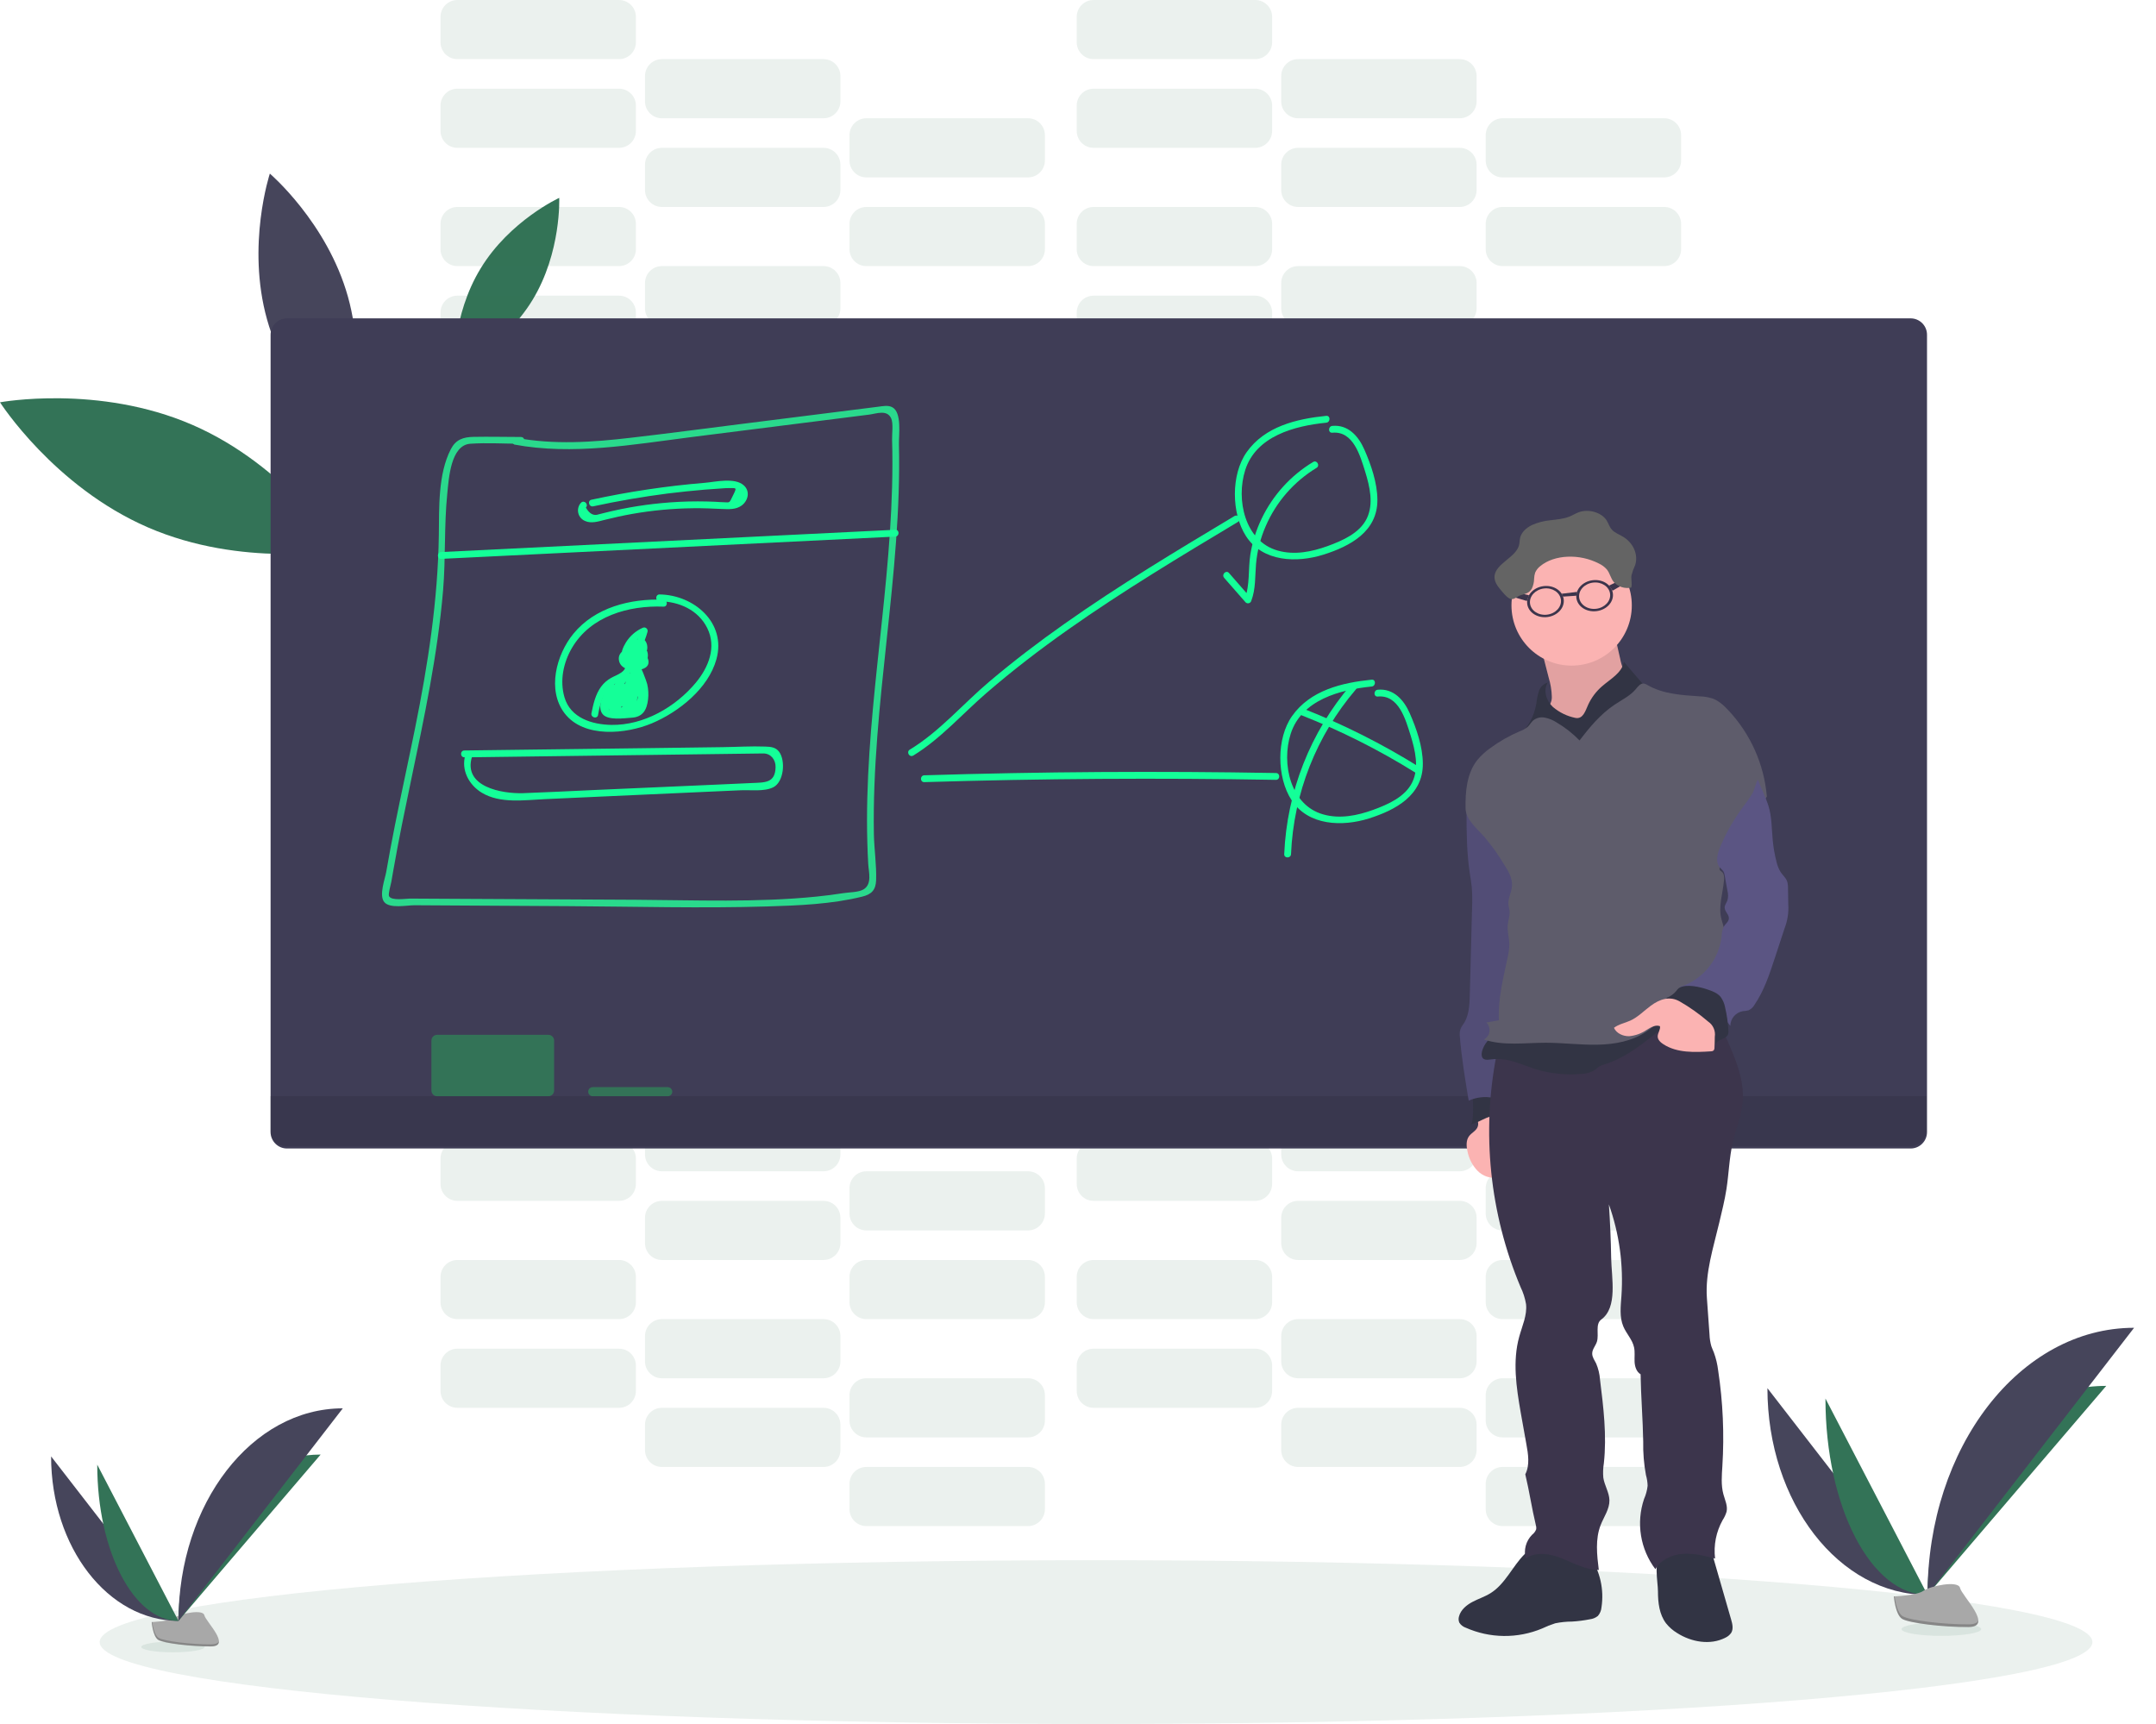 <svg width="474" height="379" viewBox="0 0 474 379" fill="none" xmlns="http://www.w3.org/2000/svg">
<path d="M42.286 93.4C62.942 102.36 74.811 120.9 74.811 120.9C74.811 120.9 53.186 124.9 32.525 115.945C11.864 106.99 0 88.445 0 88.445C0 88.445 21.625 84.44 42.286 93.4Z" fill="#337357"/>
<path d="M105.678 59C112.067 48.5 122.947 43.5 122.947 43.5C122.947 43.5 123.447 55.47 117.078 65.94C110.708 76.41 99.803 81.405 99.803 81.405C99.803 81.405 99.284 69.44 105.678 59Z" fill="#337357"/>
<path d="M58.711 70.235C63.282 86.565 75.88 97.315 75.88 97.315C75.88 97.315 81.071 81.58 76.5 65.245C71.929 48.91 59.326 38.165 59.326 38.165C59.326 38.165 54.135 53.9 58.711 70.235Z" fill="#46455B"/>
<path opacity="0.1" d="M136.095 65H100.557C98.508 65 96.846 66.663 96.846 68.715V74.285C96.846 76.337 98.508 78 100.557 78H136.095C138.145 78 139.806 76.337 139.806 74.285V68.715C139.806 66.663 138.145 65 136.095 65Z" fill="#337357"/>
<path opacity="0.1" d="M181.054 78H145.516C143.466 78 141.805 79.663 141.805 81.715V87.285C141.805 89.337 143.466 91 145.516 91H181.054C183.103 91 184.765 89.337 184.765 87.285V81.715C184.765 79.663 183.103 78 181.054 78Z" fill="#337357"/>
<path opacity="0.1" d="M226.012 91H190.475C188.425 91 186.763 92.663 186.763 94.715V100.285C186.763 102.337 188.425 104 190.475 104H226.012C228.062 104 229.724 102.337 229.724 100.285V94.715C229.724 92.663 228.062 91 226.012 91Z" fill="#14FF98"/>
<path opacity="0.1" d="M136.095 45.5H100.557C98.508 45.5 96.846 47.163 96.846 49.215V54.785C96.846 56.837 98.508 58.5 100.557 58.5H136.095C138.145 58.5 139.806 56.837 139.806 54.785V49.215C139.806 47.163 138.145 45.5 136.095 45.5Z" fill="#337357"/>
<path opacity="0.1" d="M181.054 58.5H145.516C143.466 58.5 141.805 60.163 141.805 62.215V67.785C141.805 69.837 143.466 71.5 145.516 71.5H181.054C183.103 71.5 184.765 69.837 184.765 67.785V62.215C184.765 60.163 183.103 58.5 181.054 58.5Z" fill="#337357"/>
<path opacity="0.1" d="M226.012 71.5H190.475C188.425 71.5 186.763 73.163 186.763 75.215V80.785C186.763 82.837 188.425 84.5 190.475 84.5H226.012C228.062 84.5 229.724 82.837 229.724 80.785V75.215C229.724 73.163 228.062 71.5 226.012 71.5Z" fill="#337357"/>
<path opacity="0.1" d="M275.966 65H240.429C238.379 65 236.718 66.663 236.718 68.715V74.285C236.718 76.337 238.379 78 240.429 78H275.966C278.016 78 279.678 76.337 279.678 74.285V68.715C279.678 66.663 278.016 65 275.966 65Z" fill="#337357"/>
<path opacity="0.1" d="M320.925 78H285.388C283.338 78 281.676 79.663 281.676 81.715V87.285C281.676 89.337 283.338 91 285.388 91H320.925C322.975 91 324.637 89.337 324.637 87.285V81.715C324.637 79.663 322.975 78 320.925 78Z" fill="#337357"/>
<path opacity="0.1" d="M365.884 91H330.347C328.297 91 326.635 92.663 326.635 94.715V100.285C326.635 102.337 328.297 104 330.347 104H365.884C367.934 104 369.596 102.337 369.596 100.285V94.715C369.596 92.663 367.934 91 365.884 91Z" fill="#337357"/>
<path opacity="0.1" d="M275.966 45.5H240.429C238.379 45.5 236.718 47.163 236.718 49.215V54.785C236.718 56.837 238.379 58.5 240.429 58.5H275.966C278.016 58.5 279.678 56.837 279.678 54.785V49.215C279.678 47.163 278.016 45.5 275.966 45.5Z" fill="#337357"/>
<path opacity="0.1" d="M320.925 58.5H285.388C283.338 58.5 281.676 60.163 281.676 62.215V67.785C281.676 69.837 283.338 71.5 285.388 71.5H320.925C322.975 71.5 324.637 69.837 324.637 67.785V62.215C324.637 60.163 322.975 58.5 320.925 58.5Z" fill="#337357"/>
<path opacity="0.1" d="M365.884 71.5H330.347C328.297 71.5 326.635 73.163 326.635 75.215V80.785C326.635 82.837 328.297 84.5 330.347 84.5H365.884C367.934 84.5 369.596 82.837 369.596 80.785V75.215C369.596 73.163 367.934 71.5 365.884 71.5Z" fill="#337357"/>
<path opacity="0.1" d="M136.095 19.5H100.557C98.508 19.5 96.846 21.163 96.846 23.215V28.785C96.846 30.837 98.508 32.5 100.557 32.5H136.095C138.145 32.5 139.806 30.837 139.806 28.785V23.215C139.806 21.163 138.145 19.5 136.095 19.5Z" fill="#337357"/>
<path opacity="0.1" d="M181.054 32.5H145.516C143.466 32.5 141.805 34.163 141.805 36.215V41.785C141.805 43.837 143.466 45.5 145.516 45.5H181.054C183.103 45.5 184.765 43.837 184.765 41.785V36.215C184.765 34.163 183.103 32.5 181.054 32.5Z" fill="#337357"/>
<path opacity="0.1" d="M226.012 45.5H190.475C188.425 45.5 186.763 47.163 186.763 49.215V54.785C186.763 56.837 188.425 58.5 190.475 58.5H226.012C228.062 58.5 229.724 56.837 229.724 54.785V49.215C229.724 47.163 228.062 45.5 226.012 45.5Z" fill="#337357"/>
<path opacity="0.1" d="M136.095 0H100.557C98.508 0 96.846 1.663 96.846 3.715V9.285C96.846 11.337 98.508 13 100.557 13H136.095C138.145 13 139.806 11.337 139.806 9.285V3.715C139.806 1.663 138.145 0 136.095 0Z" fill="#337357"/>
<path opacity="0.1" d="M181.054 13H145.516C143.466 13 141.805 14.663 141.805 16.715V22.285C141.805 24.337 143.466 26 145.516 26H181.054C183.103 26 184.765 24.337 184.765 22.285V16.715C184.765 14.663 183.103 13 181.054 13Z" fill="#337357"/>
<path opacity="0.1" d="M226.012 26H190.475C188.425 26 186.763 27.663 186.763 29.715V35.285C186.763 37.337 188.425 39 190.475 39H226.012C228.062 39 229.724 37.337 229.724 35.285V29.715C229.724 27.663 228.062 26 226.012 26Z" fill="#337357"/>
<path opacity="0.1" d="M275.966 19.5H240.429C238.379 19.5 236.718 21.163 236.718 23.215V28.785C236.718 30.837 238.379 32.5 240.429 32.5H275.966C278.016 32.5 279.678 30.837 279.678 28.785V23.215C279.678 21.163 278.016 19.5 275.966 19.5Z" fill="#337357"/>
<path opacity="0.1" d="M320.925 32.5H285.388C283.338 32.5 281.676 34.163 281.676 36.215V41.785C281.676 43.837 283.338 45.5 285.388 45.5H320.925C322.975 45.5 324.637 43.837 324.637 41.785V36.215C324.637 34.163 322.975 32.5 320.925 32.5Z" fill="#337357"/>
<path opacity="0.1" d="M365.884 45.5H330.347C328.297 45.5 326.635 47.163 326.635 49.215V54.785C326.635 56.837 328.297 58.5 330.347 58.5H365.884C367.934 58.5 369.596 56.837 369.596 54.785V49.215C369.596 47.163 367.934 45.5 365.884 45.5Z" fill="#337357"/>
<path opacity="0.1" d="M275.966 0H240.429C238.379 0 236.718 1.663 236.718 3.715V9.285C236.718 11.337 238.379 13 240.429 13H275.966C278.016 13 279.678 11.337 279.678 9.285V3.715C279.678 1.663 278.016 0 275.966 0Z" fill="#337357"/>
<path opacity="0.1" d="M320.925 13H285.388C283.338 13 281.676 14.663 281.676 16.715V22.285C281.676 24.337 283.338 26 285.388 26H320.925C322.975 26 324.637 24.337 324.637 22.285V16.715C324.637 14.663 322.975 13 320.925 13Z" fill="#337357"/>
<path opacity="0.1" d="M365.884 26H330.347C328.297 26 326.635 27.663 326.635 29.715V35.285C326.635 37.337 328.297 39 330.347 39H365.884C367.934 39 369.596 37.337 369.596 35.285V29.715C369.596 27.663 367.934 26 365.884 26Z" fill="#337357"/>
<path opacity="0.1" d="M136.095 296.5H100.557C98.508 296.5 96.846 298.163 96.846 300.215V305.785C96.846 307.837 98.508 309.5 100.557 309.5H136.095C138.145 309.5 139.806 307.837 139.806 305.785V300.215C139.806 298.163 138.145 296.5 136.095 296.5Z" fill="#337357"/>
<path opacity="0.1" d="M181.054 309.5H145.516C143.466 309.5 141.805 311.164 141.805 313.215V318.785C141.805 320.837 143.466 322.5 145.516 322.5H181.054C183.103 322.5 184.765 320.837 184.765 318.785V313.215C184.765 311.164 183.103 309.5 181.054 309.5Z" fill="#337357"/>
<path opacity="0.1" d="M226.012 322.5H190.475C188.425 322.5 186.763 324.163 186.763 326.215V331.785C186.763 333.837 188.425 335.5 190.475 335.5H226.012C228.062 335.5 229.724 333.837 229.724 331.785V326.215C229.724 324.163 228.062 322.5 226.012 322.5Z" fill="#337357"/>
<path opacity="0.1" d="M136.095 277H100.557C98.508 277 96.846 278.663 96.846 280.715V286.285C96.846 288.337 98.508 290 100.557 290H136.095C138.145 290 139.806 288.337 139.806 286.285V280.715C139.806 278.663 138.145 277 136.095 277Z" fill="#337357"/>
<path opacity="0.1" d="M181.054 290H145.516C143.466 290 141.805 291.663 141.805 293.715V299.285C141.805 301.337 143.466 303 145.516 303H181.054C183.103 303 184.765 301.337 184.765 299.285V293.715C184.765 291.663 183.103 290 181.054 290Z" fill="#337357"/>
<path opacity="0.1" d="M226.012 303H190.475C188.425 303 186.763 304.664 186.763 306.715V312.285C186.763 314.337 188.425 316 190.475 316H226.012C228.062 316 229.724 314.337 229.724 312.285V306.715C229.724 304.664 228.062 303 226.012 303Z" fill="#337357"/>
<path opacity="0.1" d="M275.966 296.5H240.429C238.379 296.5 236.718 298.163 236.718 300.215V305.785C236.718 307.837 238.379 309.5 240.429 309.5H275.966C278.016 309.5 279.678 307.837 279.678 305.785V300.215C279.678 298.163 278.016 296.5 275.966 296.5Z" fill="#337357"/>
<path opacity="0.1" d="M320.925 309.5H285.388C283.338 309.5 281.676 311.164 281.676 313.215V318.785C281.676 320.837 283.338 322.5 285.388 322.5H320.925C322.975 322.5 324.637 320.837 324.637 318.785V313.215C324.637 311.164 322.975 309.5 320.925 309.5Z" fill="#337357"/>
<path opacity="0.1" d="M365.884 322.5H330.347C328.297 322.5 326.635 324.163 326.635 326.215V331.785C326.635 333.837 328.297 335.5 330.347 335.5H365.884C367.934 335.5 369.596 333.837 369.596 331.785V326.215C369.596 324.163 367.934 322.5 365.884 322.5Z" fill="#337357"/>
<path opacity="0.1" d="M275.966 277H240.429C238.379 277 236.718 278.663 236.718 280.715V286.285C236.718 288.337 238.379 290 240.429 290H275.966C278.016 290 279.678 288.337 279.678 286.285V280.715C279.678 278.663 278.016 277 275.966 277Z" fill="#337357"/>
<path opacity="0.1" d="M320.925 290H285.388C283.338 290 281.676 291.663 281.676 293.715V299.285C281.676 301.337 283.338 303 285.388 303H320.925C322.975 303 324.637 301.337 324.637 299.285V293.715C324.637 291.663 322.975 290 320.925 290Z" fill="#337357"/>
<path opacity="0.1" d="M365.884 303H330.347C328.297 303 326.635 304.664 326.635 306.715V312.285C326.635 314.337 328.297 316 330.347 316H365.884C367.934 316 369.596 314.337 369.596 312.285V306.715C369.596 304.664 367.934 303 365.884 303Z" fill="#337357"/>
<path opacity="0.1" d="M136.095 251H100.557C98.508 251 96.846 252.663 96.846 254.715V260.285C96.846 262.337 98.508 264 100.557 264H136.095C138.145 264 139.806 262.337 139.806 260.285V254.715C139.806 252.663 138.145 251 136.095 251Z" fill="#337357"/>
<path opacity="0.1" d="M181.054 264H145.516C143.466 264 141.805 265.663 141.805 267.715V273.285C141.805 275.337 143.466 277 145.516 277H181.054C183.103 277 184.765 275.337 184.765 273.285V267.715C184.765 265.663 183.103 264 181.054 264Z" fill="#337357"/>
<path opacity="0.1" d="M226.012 277H190.475C188.425 277 186.763 278.663 186.763 280.715V286.285C186.763 288.337 188.425 290 190.475 290H226.012C228.062 290 229.724 288.337 229.724 286.285V280.715C229.724 278.663 228.062 277 226.012 277Z" fill="#337357"/>
<path opacity="0.1" d="M136.095 231.5H100.557C98.508 231.5 96.846 233.163 96.846 235.215V240.785C96.846 242.837 98.508 244.5 100.557 244.5H136.095C138.145 244.5 139.806 242.837 139.806 240.785V235.215C139.806 233.163 138.145 231.5 136.095 231.5Z" fill="#337357"/>
<path opacity="0.1" d="M181.054 244.5H145.516C143.466 244.5 141.805 246.164 141.805 248.215V253.785C141.805 255.837 143.466 257.5 145.516 257.5H181.054C183.103 257.5 184.765 255.837 184.765 253.785V248.215C184.765 246.164 183.103 244.5 181.054 244.5Z" fill="#337357"/>
<path opacity="0.1" d="M226.012 257.5H190.475C188.425 257.5 186.763 259.163 186.763 261.215V266.785C186.763 268.837 188.425 270.5 190.475 270.5H226.012C228.062 270.5 229.724 268.837 229.724 266.785V261.215C229.724 259.163 228.062 257.5 226.012 257.5Z" fill="#337357"/>
<path opacity="0.1" d="M275.966 251H240.429C238.379 251 236.718 252.663 236.718 254.715V260.285C236.718 262.337 238.379 264 240.429 264H275.966C278.016 264 279.678 262.337 279.678 260.285V254.715C279.678 252.663 278.016 251 275.966 251Z" fill="#337357"/>
<path opacity="0.1" d="M320.925 264H285.388C283.338 264 281.676 265.663 281.676 267.715V273.285C281.676 275.337 283.338 277 285.388 277H320.925C322.975 277 324.637 275.337 324.637 273.285V267.715C324.637 265.663 322.975 264 320.925 264Z" fill="#337357"/>
<path opacity="0.1" d="M365.884 277H330.347C328.297 277 326.635 278.663 326.635 280.715V286.285C326.635 288.337 328.297 290 330.347 290H365.884C367.934 290 369.596 288.337 369.596 286.285V280.715C369.596 278.663 367.934 277 365.884 277Z" fill="#337357"/>
<path opacity="0.1" d="M275.966 231.5H240.429C238.379 231.5 236.718 233.163 236.718 235.215V240.785C236.718 242.837 238.379 244.5 240.429 244.5H275.966C278.016 244.5 279.678 242.837 279.678 240.785V235.215C279.678 233.163 278.016 231.5 275.966 231.5Z" fill="#337357"/>
<path opacity="0.1" d="M320.925 244.5H285.388C283.338 244.5 281.676 246.164 281.676 248.215V253.785C281.676 255.837 283.338 257.5 285.388 257.5H320.925C322.975 257.5 324.637 255.837 324.637 253.785V248.215C324.637 246.164 322.975 244.5 320.925 244.5Z" fill="#337357"/>
<path opacity="0.1" d="M365.884 257.5H330.347C328.297 257.5 326.635 259.163 326.635 261.215V266.785C326.635 268.837 328.297 270.5 330.347 270.5H365.884C367.934 270.5 369.596 268.837 369.596 266.785V261.215C369.596 259.163 367.934 257.5 365.884 257.5Z" fill="#337357"/>
<path opacity="0.1" d="M240.964 379C361.941 379 460.013 370.941 460.013 361C460.013 351.059 361.941 343 240.964 343C119.986 343 21.915 351.059 21.915 361C21.915 370.941 119.986 379 240.964 379Z" fill="#337357"/>
<path d="M420.055 69.99H63.093C61.104 69.99 59.491 71.603 59.491 73.594V248.884C59.491 250.875 61.104 252.489 63.093 252.489H420.055C422.044 252.489 423.657 250.875 423.657 248.884V73.594C423.657 71.603 422.044 69.99 420.055 69.99Z" fill="#3F3D56"/>
<path opacity="0.1" d="M59.38 241H423.546V248.395C423.546 249.351 423.167 250.268 422.491 250.944C421.816 251.62 420.9 252 419.944 252H62.982C62.027 252 61.111 251.62 60.435 250.944C59.76 250.268 59.38 249.351 59.38 248.395V241Z" fill="black"/>
<path d="M120.574 227.5H96.097C95.407 227.5 94.848 228.06 94.848 228.75V239.75C94.848 240.44 95.407 241 96.097 241H120.574C121.264 241 121.823 240.44 121.823 239.75V228.75C121.823 228.06 121.264 227.5 120.574 227.5Z" fill="#337357"/>
<path d="M146.8 239H130.315C129.763 239 129.316 239.448 129.316 240C129.316 240.552 129.763 241 130.315 241H146.8C147.352 241 147.799 240.552 147.799 240C147.799 239.448 147.352 239 146.8 239Z" fill="#337357"/>
<path d="M113.016 97.725C125.938 100.132 139.121 97.725 151.99 96.093L191.101 91.149C192.683 90.946 194.984 89.992 195.914 91.945C196.438 93.037 196.086 95.406 196.125 96.662C196.228 100.122 196.218 103.583 196.125 107.044C195.949 113.659 195.469 120.26 194.857 126.845C193.667 139.735 191.982 152.555 191.14 165.494C190.709 172.079 190.494 178.685 190.685 185.27C190.729 186.842 190.792 188.415 190.885 189.982C190.988 191.737 191.767 194.343 189.872 195.514C188.79 196.187 186.659 196.152 185.421 196.35C183.462 196.661 181.503 196.909 179.505 197.111C166.337 198.441 152.998 197.887 139.782 197.808L99.873 197.601L90.138 197.546C89.256 197.546 86.078 198.08 85.534 197.022C85.304 196.572 85.916 194.466 86.024 193.903C86.174 192.973 86.338 192.045 86.514 191.119C87.65 184.617 88.992 178.156 90.343 171.698C93.247 157.855 96.219 143.942 97.414 129.802C98.007 122.707 97.615 115.548 98.34 108.468C98.678 105.18 99.079 97.843 103.413 97.552C107.086 97.304 110.866 97.552 114.548 97.552C114.743 97.552 114.93 97.473 115.068 97.334C115.206 97.195 115.283 97.007 115.283 96.81C115.283 96.613 115.206 96.424 115.068 96.285C114.93 96.146 114.743 96.068 114.548 96.068C111.072 96.068 107.59 95.974 104.113 96.043C101.802 96.088 100.196 96.642 99.094 98.787C96.278 104.295 96.567 111.642 96.479 117.654C96.268 132.047 94.079 146.132 91.23 160.208C89.795 167.293 88.247 174.353 86.822 181.443C86.151 184.83 85.51 188.227 84.922 191.633C84.648 193.255 83.262 196.829 84.482 198.318C85.701 199.806 89.452 199.005 91.132 199.015L102.816 199.084L125.204 199.213C139.669 199.297 154.183 199.707 168.644 199.277C175.548 199.069 182.845 198.782 189.568 197.116C191.571 196.622 192.536 195.692 192.614 193.537C192.732 190.194 192.193 186.748 192.124 183.391C191.635 154.666 198.319 126.341 197.633 97.606C197.589 95.653 198.319 90.729 196.203 89.547C195.253 89.013 194.019 89.305 193.02 89.423C191.111 89.646 189.206 89.918 187.296 90.145L162.493 93.27C154.565 94.259 146.642 95.327 138.7 96.236C130.292 97.225 121.801 97.814 113.422 96.236C112.497 96.063 112.1 97.492 113.03 97.665L113.016 97.725Z" fill="#2AD98C"/>
<path d="M97.001 122.865L196.819 117.965C197.783 117.915 197.788 116.415 196.819 116.465L97.001 121.365C96.042 121.41 96.037 122.91 97.001 122.865Z" fill="#14FF98"/>
<path d="M127.753 110.5C127.474 110.796 127.271 111.156 127.162 111.548C127.054 111.941 127.043 112.354 127.13 112.751C127.217 113.149 127.4 113.519 127.662 113.83C127.925 114.141 128.26 114.383 128.637 114.535C129.981 115.15 131.559 114.635 132.893 114.3C134.891 113.8 136.889 113.355 138.942 112.99C143.411 112.198 147.937 111.777 152.475 111.73C154.543 111.705 156.596 111.8 158.664 111.89C160.163 111.95 161.776 112.07 163.045 111.14C164.494 110.08 164.964 108.01 163.545 106.72C161.547 104.895 157.241 105.955 154.933 106.145C146.558 106.841 138.238 108.084 130.026 109.865C129.087 110.065 129.481 111.515 130.425 111.31C135.844 110.14 141.304 109.2 146.805 108.49C149.509 108.157 152.219 107.875 154.933 107.645C156.212 107.54 157.49 107.445 158.769 107.37C159.269 107.34 159.798 107.285 160.308 107.3C161.891 107.335 162.076 107.05 161.127 108.965C160.283 110.66 160.553 110.465 159.089 110.41C158.47 110.41 157.85 110.34 157.231 110.31C155.962 110.257 154.693 110.228 153.424 110.225C150.723 110.225 148.029 110.355 145.342 110.615C143.064 110.835 140.791 111.145 138.538 111.545C137.129 111.795 135.73 112.085 134.337 112.405C133.722 112.55 133.103 112.7 132.488 112.855C132.194 112.935 131.894 113.005 131.599 113.08C130.507 113.46 129.576 112.96 128.807 111.58C129.476 110.885 128.422 109.82 127.748 110.52L127.753 110.5Z" fill="#14FF98"/>
<path d="M145.846 131.84C138.618 131.56 130.81 133.515 126.049 139.34C122.323 143.895 120.199 151.71 124.146 156.84C128.387 162.34 137.688 161.37 143.298 159.025C149.233 156.525 155.727 151.37 157.51 144.92C159.733 136.865 152.515 130.775 144.997 130.685C144.033 130.685 144.033 132.185 144.997 132.185C149.283 132.235 153.489 134.075 155.487 138.07C157.58 142.28 155.777 146.7 152.989 150.07C148.523 155.435 141.54 159.48 134.426 159.365C130.155 159.3 125.435 157.835 124.111 153.325C123.022 149.67 123.851 145.675 125.749 142.435C129.856 135.435 138.213 133.065 145.876 133.365C146.84 133.4 146.84 131.9 145.876 131.865L145.846 131.84Z" fill="#14FF98"/>
<path d="M138.668 142.95C138.359 142.835 138.027 142.801 137.702 142.85C137.377 142.898 137.07 143.029 136.809 143.228C136.547 143.428 136.341 143.69 136.208 143.991C136.076 144.292 136.021 144.622 136.05 144.95C136.2 146.9 138.348 147.45 139.961 147.335C141.355 147.215 142.984 146.7 142.494 144.955C142.404 144.646 142.249 144.36 142.038 144.117C141.828 143.874 141.568 143.678 141.275 143.545C140.828 143.367 140.343 143.307 139.867 143.37C139.682 143.37 137.988 143.99 138.708 143.245L137.529 143.09C137.66 143.219 137.76 143.376 137.822 143.549C137.884 143.722 137.907 143.907 137.888 144.09C137.891 144.22 137.927 144.348 137.993 144.461C138.06 144.573 138.154 144.667 138.267 144.732C138.381 144.797 138.509 144.831 138.639 144.832C138.77 144.832 138.898 144.799 139.012 144.735C139.184 144.663 139.372 144.64 139.555 144.67C139.739 144.699 139.91 144.779 140.051 144.9C140.192 145.022 140.296 145.18 140.351 145.358C140.407 145.535 140.412 145.725 140.366 145.905C140.326 146.078 140.348 146.26 140.429 146.418C140.509 146.577 140.643 146.702 140.807 146.771C140.97 146.84 141.153 146.85 141.323 146.797C141.493 146.745 141.639 146.634 141.735 146.485C142.234 145.585 142.839 143.795 142.089 142.855C141.59 142.22 140.626 142.41 140.026 142.78C139.656 143.042 139.312 143.338 138.997 143.665C138.393 144.2 137.998 144.45 138.223 143.425C138.598 141.56 140.376 140.075 142 139.33L140.901 138.485C140.324 140.652 139.294 142.672 137.878 144.41L139.157 144.94C139.121 144.253 139.297 143.572 139.662 142.99C140.027 142.407 140.562 141.951 141.195 141.685H140.461L140.851 142.325C140.706 143.27 142.149 143.675 142.294 142.72C142.484 141.485 141.705 139.88 140.261 140.485C138.538 141.205 137.644 143.18 137.679 144.94C137.679 145.54 138.528 146.005 138.962 145.475C140.551 143.543 141.711 141.295 142.364 138.88C142.399 138.736 142.391 138.586 142.342 138.447C142.293 138.308 142.205 138.186 142.088 138.097C141.971 138.007 141.83 137.954 141.683 137.943C141.536 137.932 141.389 137.964 141.26 138.035C139.764 138.712 138.499 139.814 137.624 141.205C137.014 142.205 136.25 143.765 136.869 144.915C136.971 145.099 137.108 145.261 137.272 145.391C137.437 145.522 137.626 145.619 137.828 145.676C138.03 145.733 138.241 145.75 138.45 145.725C138.658 145.7 138.86 145.633 139.042 145.53C139.504 145.256 139.926 144.919 140.296 144.53C140.481 144.365 140.686 144.08 140.931 144.03C141.15 143.88 141.14 143.965 140.896 144.295C140.892 144.813 140.742 145.319 140.461 145.755L141.83 146.33C141.953 145.863 141.939 145.37 141.788 144.911C141.638 144.453 141.358 144.047 140.982 143.744C140.607 143.441 140.151 143.254 139.671 143.204C139.192 143.154 138.708 143.245 138.278 143.465L139.407 144.115C139.431 143.479 139.231 142.854 138.842 142.35C138.784 142.253 138.703 142.17 138.608 142.108C138.513 142.045 138.405 142.005 138.293 141.991C138.18 141.976 138.065 141.986 137.957 142.022C137.849 142.057 137.751 142.116 137.669 142.195C136.909 142.99 136.764 144.365 137.718 145.1C138.433 145.645 138.783 145.1 139.567 144.975C142.229 144.63 140.676 145.83 139.737 145.87C139.317 145.915 138.892 145.884 138.483 145.78C137.44 145.426 137.375 144.971 138.288 144.415C139.182 144.78 139.567 143.33 138.688 142.97L138.668 142.95Z" fill="#14FF98"/>
<path d="M137.464 145.69C138.078 147.69 135.541 148.35 134.337 149.04C133.492 149.514 132.755 150.159 132.174 150.935C130.915 152.625 130.445 154.775 130.031 156.8C129.841 157.745 131.284 158.145 131.479 157.2C131.708 155.712 132.133 154.261 132.743 152.885C133.642 151.095 134.931 150.495 136.61 149.575C138.288 148.655 139.502 147.23 138.907 145.29C138.628 144.37 137.179 144.765 137.464 145.69Z" fill="#14FF98"/>
<path d="M139.961 144.685C139.604 144.734 139.278 144.916 139.047 145.193C138.816 145.47 138.697 145.824 138.712 146.185C138.712 146.78 139.107 147.16 139.377 147.635C140.017 148.607 140.506 149.671 140.825 150.79C141.065 151.865 141.3 153.79 140.741 154.79C139.707 156.645 137.838 156.29 136.245 156.29C134.746 156.29 133.587 156.79 133.637 154.7C133.667 153.525 134.486 152.335 135.136 151.41L133.767 151.23C134.056 152.757 134.208 154.306 134.222 155.86C134.222 156.555 135.286 156.94 135.615 156.235C136.418 154.544 137.056 152.779 137.518 150.965L136.045 150.765L136.305 154.565C136.309 154.727 136.365 154.884 136.465 155.011C136.566 155.139 136.704 155.231 136.86 155.273C137.017 155.316 137.183 155.307 137.334 155.248C137.485 155.189 137.612 155.083 137.698 154.945C137.873 154.752 138.001 154.521 138.073 154.27C138.123 154.035 137.663 152.45 137.479 153.015L138.947 153.215L139.052 149.605L137.553 149.805C137.87 150.823 137.966 151.897 137.833 152.955C137.738 153.79 139.142 153.98 139.332 153.155L140.271 148.305L138.902 148.48C139.227 149.151 139.317 149.912 139.157 150.64C139.047 151.6 140.546 151.59 140.656 150.64C140.783 149.644 140.623 148.633 140.196 147.725C140.12 147.6 140.009 147.499 139.878 147.436C139.746 147.373 139.598 147.349 139.453 147.368C139.308 147.387 139.172 147.448 139.06 147.544C138.949 147.639 138.868 147.764 138.827 147.905L137.883 152.755L139.357 152.955C139.507 151.763 139.392 150.553 139.022 149.41C138.972 149.238 138.862 149.089 138.712 148.991C138.562 148.893 138.382 148.852 138.204 148.876C138.026 148.9 137.863 148.986 137.744 149.12C137.624 149.254 137.557 149.426 137.553 149.605L137.449 153.215C137.449 154.09 138.662 154.215 138.922 153.415L139.002 153.17C139.037 153.042 139.037 152.908 139.004 152.78C138.971 152.652 138.905 152.535 138.812 152.44C137.259 150.75 136.944 153.44 136.405 154.185L137.803 154.565L137.543 150.765C137.489 149.955 136.29 149.705 136.07 150.565C135.648 152.256 135.062 153.902 134.321 155.48L135.72 155.86C135.704 154.172 135.537 152.488 135.221 150.83C135.091 150.14 134.187 150.17 133.852 150.65C132.853 152.09 131.124 155.235 132.458 156.96C133.622 158.46 137.284 157.88 138.847 157.785C141.315 157.645 142.209 156.08 142.479 153.75C142.607 152.634 142.545 151.505 142.294 150.41C142.159 149.82 140.796 146.08 140.386 146.155C141.335 145.98 140.93 144.53 139.986 144.705L139.961 144.685Z" fill="#14FF98"/>
<path d="M137.059 148.055L132.968 153.46L134.262 154.215L137.259 149.875L135.89 149.295L134.397 155C134.356 155.173 134.378 155.355 134.459 155.514C134.54 155.672 134.674 155.797 134.837 155.866C135.001 155.936 135.184 155.945 135.353 155.892C135.523 155.84 135.669 155.729 135.765 155.58C136.445 154.453 137.208 153.378 138.048 152.365L136.799 151.635C136.464 152.927 135.817 154.116 134.916 155.1L136.17 155.83C136.247 155.139 136.43 154.464 136.714 153.83C137.099 152.965 135.88 152.2 135.421 153.07C134.998 153.862 134.515 154.621 133.977 155.34L135.346 155.52L135.65 154.095L134.282 153.915L134.501 155.165C134.538 155.291 134.606 155.405 134.699 155.496C134.793 155.588 134.908 155.653 135.035 155.687C135.161 155.72 135.294 155.72 135.42 155.686C135.547 155.653 135.662 155.587 135.755 155.495C137.022 154.183 138.038 152.649 138.753 150.97H137.464C137.803 151.595 138.04 152.27 138.168 152.97C138.348 153.87 139.542 153.535 139.637 152.77C139.851 151.095 139.961 149.408 139.966 147.72H138.468V150.865C138.468 151.68 139.802 151.92 139.941 151.065C140.04 150.306 140.29 149.575 140.676 148.915H139.362C139.679 149.426 139.851 150.014 139.862 150.615C139.862 150.814 139.94 151.005 140.081 151.145C140.222 151.286 140.412 151.365 140.611 151.365C140.81 151.365 141 151.286 141.141 151.145C141.281 151.005 141.36 150.814 141.36 150.615L141.55 149.615H140.106C140.251 150.5 140.801 155.485 138.847 154.9C138.518 154.82 138.423 154.84 138.563 154.955L139.007 154.005L140.051 151.79L138.653 151.41C138.743 152.44 138.837 153.91 138.218 154.79C137.719 155.505 136.18 155.79 135.396 155.37C134.878 155 134.435 154.536 134.092 154L133.068 155C133.897 155.605 135.241 157.09 136.31 157.175C137.124 157.24 137.808 156.565 138.343 156.025C139.163 155.177 139.802 154.171 140.222 153.068C140.642 151.966 140.834 150.789 140.786 149.61C140.786 149.411 140.707 149.22 140.566 149.08C140.426 148.939 140.235 148.86 140.036 148.86C139.838 148.86 139.647 148.939 139.507 149.08C139.366 149.22 139.287 149.411 139.287 149.61V151.32C139.287 151.519 139.366 151.71 139.507 151.85C139.647 151.991 139.838 152.07 140.036 152.07C140.235 152.07 140.426 151.991 140.566 151.85C140.707 151.71 140.786 151.519 140.786 151.32V147.125C140.786 146.926 140.707 146.735 140.566 146.595C140.426 146.454 140.235 146.375 140.036 146.375C139.838 146.375 139.647 146.454 139.507 146.595C139.366 146.735 139.287 146.926 139.287 147.125C139.284 148.13 139.197 149.134 139.027 150.125L140.501 150.325C140.384 149.13 140.329 147.93 140.336 146.73C140.334 146.55 140.267 146.377 140.148 146.243C140.029 146.108 139.866 146.021 139.688 145.997C139.51 145.972 139.329 146.013 139.179 146.111C139.028 146.209 138.918 146.357 138.867 146.53C138.643 147.485 138.368 148.425 138.103 149.36L139.472 149.18L139.367 148.78C139.297 147.825 137.798 147.82 137.868 148.78C137.885 149.185 137.991 149.581 138.178 149.94C138.468 150.55 139.372 150.335 139.547 149.76C139.832 148.82 140.086 147.88 140.311 146.93L138.837 146.73C138.83 147.93 138.885 149.13 139.002 150.325C139.077 151.095 140.316 151.425 140.471 150.525C140.671 149.396 140.776 148.252 140.786 147.105H139.287V151.3H140.786V149.59H139.287C139.375 151.476 138.721 153.322 137.464 154.73C137.269 154.951 137.059 155.159 136.834 155.35C136.48 155.69 136.155 155.64 135.87 155.195C135.161 154.9 134.427 154.14 133.807 153.695C133.188 153.25 132.338 154.13 132.778 154.72C133.927 156.25 135.64 157.955 137.773 157.22C140.016 156.425 140.321 153.385 140.151 151.385C140.096 150.72 139.102 150.27 138.758 151.01C138.258 152.065 137.758 153.115 137.259 154.175C137.084 154.545 136.759 155.055 136.809 155.495C136.974 156.62 138.338 156.435 139.177 156.37C142.429 156.125 141.915 151.51 141.54 149.19C141.415 148.42 140.296 148.54 140.096 149.19C139.938 149.647 139.855 150.126 139.852 150.61H141.35C141.296 149.75 141.056 148.913 140.646 148.155C140.579 148.043 140.484 147.951 140.371 147.886C140.257 147.822 140.129 147.788 139.999 147.788C139.869 147.788 139.741 147.822 139.627 147.886C139.514 147.951 139.419 148.043 139.352 148.155C138.905 148.927 138.604 149.774 138.463 150.655L139.961 150.855V147.71C139.961 147.511 139.883 147.32 139.742 147.18C139.601 147.039 139.411 146.96 139.212 146.96C139.013 146.96 138.823 147.039 138.682 147.18C138.542 147.32 138.463 147.511 138.463 147.71C138.458 149.399 138.348 151.085 138.133 152.76L139.607 152.56C139.437 151.743 139.149 150.954 138.753 150.22C138.686 150.108 138.591 150.016 138.477 149.951C138.364 149.887 138.236 149.853 138.106 149.853C137.975 149.853 137.847 149.887 137.734 149.951C137.621 150.016 137.526 150.108 137.459 150.22C136.807 151.786 135.871 153.217 134.696 154.44L135.95 154.77L135.73 153.52C135.615 152.855 134.676 152.835 134.362 153.34C134.113 153.716 133.945 154.139 133.867 154.583C133.788 155.027 133.802 155.482 133.907 155.92C134.032 156.63 134.931 156.555 135.276 156.1C135.814 155.383 136.297 154.626 136.719 153.835L135.426 153.075C135.08 153.822 134.845 154.615 134.726 155.43C134.636 156.09 135.421 156.78 135.98 156.16C137.054 154.984 137.832 153.568 138.248 152.03C138.433 151.35 137.494 150.705 136.994 151.3C136.075 152.402 135.24 153.572 134.496 154.8L135.865 155.38L137.389 149.695C137.429 149.522 137.407 149.34 137.326 149.181C137.246 149.023 137.112 148.898 136.948 148.829C136.785 148.759 136.602 148.75 136.432 148.802C136.262 148.855 136.116 148.965 136.02 149.115L133.023 153.46C132.463 154.265 133.747 154.96 134.317 154.215L138.393 148.815C138.972 148.045 137.674 147.315 137.099 148.055H137.059Z" fill="#14FF98"/>
<path d="M200.79 166.1C206.785 162.43 211.551 156.955 216.846 152.375C222.59 147.41 228.62 142.785 234.829 138.405C246.888 129.905 259.551 122.3 272.205 114.715C272.369 114.611 272.486 114.448 272.532 114.259C272.578 114.07 272.549 113.871 272.452 113.703C272.354 113.536 272.195 113.412 272.008 113.359C271.822 113.307 271.622 113.328 271.451 113.42C258.797 121.005 246.129 128.595 234.07 137.11C228.38 141.11 222.825 145.35 217.5 149.85C211.705 154.75 206.545 160.85 200.016 164.805C199.192 165.305 199.946 166.605 200.77 166.1H200.79Z" fill="#14FF98"/>
<path d="M291.552 91.425C285.058 92.085 278.064 93.74 274.068 99.425C270.616 104.315 270.691 112.845 273.933 117.865C277.615 123.57 285.138 123.775 290.983 121.93C296.827 120.085 302.877 116.85 302.822 109.86C302.792 106.11 301.438 102.205 299.944 98.805C298.656 95.87 296.373 93.305 292.916 93.63C291.962 93.72 291.952 95.22 292.916 95.13C297.547 94.7 299.035 100.205 300.134 103.68C301.133 106.925 302.057 110.765 300.489 113.99C298.92 117.215 295.139 118.86 291.907 120.04C288.41 121.31 284.569 122.085 280.917 121.04C273.684 119.015 271.685 109.84 273.768 103.33C276.166 95.83 284.658 93.625 291.577 92.925C292.526 92.83 292.536 91.33 291.577 91.425H291.552Z" fill="#14FF98"/>
<path d="M301.543 149.425C295.049 150.085 288.055 151.74 284.059 157.425C280.607 162.315 280.682 170.845 283.924 175.865C287.606 181.57 295.129 181.775 300.974 179.93C306.818 178.085 312.868 174.85 312.813 167.86C312.783 164.11 311.429 160.205 309.935 156.805C308.647 153.87 306.364 151.305 302.907 151.63C301.953 151.72 301.943 153.22 302.907 153.13C307.538 152.7 309.026 158.205 310.125 161.68C311.124 164.925 312.048 168.765 310.48 171.99C308.911 175.215 305.13 176.86 301.898 178.04C298.401 179.31 294.559 180.085 290.908 179.04C283.674 177.015 281.676 167.84 283.759 161.33C286.157 153.83 294.649 151.625 301.568 150.925C302.517 150.83 302.527 149.33 301.568 149.425H301.543Z" fill="#14FF98"/>
<path d="M269.118 127.024L273.849 132.424C273.942 132.514 274.058 132.579 274.184 132.612C274.31 132.644 274.442 132.644 274.568 132.61C274.693 132.576 274.808 132.51 274.901 132.419C274.994 132.328 275.061 132.214 275.097 132.089C276.096 129.459 275.907 126.734 276.141 123.969C276.4 121.111 277.117 118.314 278.264 115.684C280.569 110.35 284.477 105.867 289.444 102.859C290.268 102.359 289.514 101.059 288.69 101.564C283.792 104.516 279.863 108.836 277.385 113.994C276.173 116.504 275.331 119.177 274.888 121.929C274.388 125.174 274.843 128.574 273.644 131.689L274.898 131.354L270.192 125.964C269.552 125.239 268.498 126.304 269.133 127.024H269.118Z" fill="#14FF98"/>
<path d="M203.203 171.945C228.97 171.158 254.743 170.992 280.522 171.445C281.486 171.445 281.486 169.945 280.522 169.945C254.749 169.485 228.976 169.652 203.203 170.445C202.239 170.475 202.234 171.975 203.203 171.945Z" fill="#14FF98"/>
<path d="M285.907 157.155C294.715 160.615 303.188 164.876 311.219 169.885C312.038 170.385 312.793 169.1 311.973 168.59C303.837 163.519 295.252 159.208 286.327 155.71C285.433 155.355 285.043 156.805 285.932 157.155H285.907Z" fill="#14FF98"/>
<path d="M297.028 150.508C288.096 160.93 282.922 174.054 282.337 187.773C282.297 188.738 283.795 188.738 283.835 187.773C284.403 174.448 289.421 161.699 298.087 151.568C298.712 150.838 297.657 149.773 297.028 150.508Z" fill="#14FF98"/>
<path d="M102.111 166.5L157.945 165.77L164.364 165.685C165.518 165.685 166.672 165.645 167.826 165.64C169.449 165.64 170.543 166.99 170.513 168.64C170.438 172.14 168.24 172.015 165.363 172.14L158.424 172.455L130.17 173.7C125.11 173.925 120.045 174.2 114.984 174.375C110.419 174.515 101.737 173.025 103.765 166.375C104.044 165.45 102.601 165.055 102.316 165.975C101.317 169.245 103.085 172.565 105.933 174.28C109.974 176.71 115.299 175.885 119.76 175.685L154.448 174.11L162.87 173.735C165.028 173.635 168.031 174.075 170.014 173.07C172.342 171.895 172.751 167.23 171.283 165.265C170.528 164.265 169.469 164.175 168.285 164.13C165.178 164.01 162.016 164.215 158.904 164.255L141.61 164.485L102.091 164.985C101.127 164.985 101.127 166.485 102.091 166.485L102.111 166.5Z" fill="#14FF98"/>
<path d="M327.694 350.25C326.435 351.04 324.997 351.485 323.698 352.18C322.399 352.875 321.135 353.92 320.765 355.36C320.627 355.807 320.65 356.288 320.83 356.72C321.154 357.241 321.648 357.634 322.229 357.83C324.868 359.003 327.717 359.625 330.604 359.657C333.491 359.69 336.354 359.133 339.019 358.02C339.956 357.569 340.924 357.184 341.916 356.87C343.138 356.62 344.381 356.493 345.628 356.49C346.938 356.413 348.242 356.246 349.529 355.99C350.176 355.918 350.79 355.663 351.297 355.255C351.761 354.72 352.039 354.05 352.092 353.345C352.683 349.449 351.791 345.474 349.594 342.205C349.317 341.747 348.946 341.353 348.505 341.05C347.967 340.772 347.376 340.613 346.772 340.585C344.274 340.28 341.656 339.72 339.134 339.66C337.325 339.62 336.416 340.48 335.137 341.725C332.495 344.37 330.951 348.215 327.694 350.25Z" fill="#323444"/>
<path d="M364.505 349.88C364.505 352.33 364.8 354.925 366.284 356.88C366.962 357.725 367.784 358.444 368.711 359.005C371.848 361.005 376.005 361.74 379.312 360.045C379.846 359.805 380.303 359.42 380.63 358.935C381.13 358.065 380.865 356.98 380.585 356.02L375.8 339.42C372.708 339.895 368.162 340.23 365.414 341.8C363.421 342.935 364.505 347.69 364.505 349.88Z" fill="#323444"/>
<path d="M324.887 247.665C324.597 248.58 323.548 249.005 322.973 249.775C322.299 250.68 322.369 251.935 322.614 253.035C322.916 254.657 323.677 256.158 324.807 257.36C325.38 257.955 326.087 258.405 326.869 258.671C327.651 258.937 328.486 259.012 329.303 258.89C330.911 258.585 332.3 257.16 332.355 255.525C332.326 254.781 332.167 254.048 331.885 253.36L328.478 243.5C328.464 243.43 328.436 243.364 328.395 243.306C328.353 243.249 328.3 243.2 328.239 243.165C328.11 243.136 327.975 243.16 327.864 243.23C327.06 243.61 325.446 244.01 324.977 244.845C324.507 245.68 325.226 246.76 324.887 247.665Z" fill="#FBB3B2"/>
<path d="M323.293 247.17C324.537 246.975 325.626 246.245 326.79 245.765C327.954 245.285 329.412 245.1 330.392 245.9C330.671 246.13 330.941 246.445 331.306 246.44C330.81 243.995 330.06 241.609 329.068 239.32C329.033 239.21 328.965 239.114 328.873 239.045C328.737 238.99 328.585 238.99 328.448 239.045L325.086 239.925C323.843 240.25 323.698 240.15 323.793 241.375C323.818 241.92 324.097 247.17 323.293 247.17Z" fill="#323444"/>
<path d="M322.923 175.97C322.424 176.74 322.424 177.7 322.424 178.605C322.424 183.03 322.469 187.48 323.123 191.86C323.278 192.91 323.473 193.96 323.573 195.02C323.686 196.495 323.709 197.976 323.643 199.455L323.143 218.705C323.083 221.06 322.963 223.59 321.51 225.44C321.069 226.06 320.862 226.816 320.925 227.575C321.305 232.405 322.104 237.195 322.898 241.97C324.177 241.392 325.575 241.126 326.976 241.193C328.377 241.26 329.743 241.658 330.961 242.355C333.481 234.423 334.875 226.175 335.102 217.855C335.217 213.76 335.042 209.64 335.672 205.595C336.726 198.785 336.296 191.8 335.522 184.95C335.277 182.78 334.758 180.545 333.369 178.865C332.054 177.395 330.303 176.385 328.373 175.985C326.525 175.5 324.872 176 322.923 175.97Z" fill="#5B5583"/>
<path opacity="0.1" d="M322.923 175.97C322.424 176.74 322.424 177.7 322.424 178.605C322.424 183.03 322.469 187.48 323.123 191.86C323.278 192.91 323.473 193.96 323.573 195.02C323.686 196.495 323.709 197.976 323.643 199.455L323.143 218.705C323.083 221.06 322.963 223.59 321.51 225.44C321.069 226.06 320.862 226.816 320.925 227.575C321.305 232.405 322.104 237.195 322.898 241.97C324.177 241.392 325.575 241.126 326.976 241.193C328.377 241.26 329.743 241.658 330.961 242.355C333.481 234.423 334.875 226.175 335.102 217.855C335.217 213.76 335.042 209.64 335.672 205.595C336.726 198.785 336.296 191.8 335.522 184.95C335.277 182.78 334.758 180.545 333.369 178.865C332.054 177.395 330.303 176.385 328.373 175.985C326.525 175.5 324.872 176 322.923 175.97Z" fill="black"/>
<path d="M329.028 231.795C325.678 248.98 327.507 266.773 334.283 282.915C334.868 284.11 335.279 285.383 335.502 286.695C335.777 289.145 334.648 291.5 334.003 293.87C332.505 299.26 333.369 305 334.328 310.515C334.728 312.815 335.139 315.113 335.562 317.41C335.976 319.65 336.376 322.085 335.337 324.115C336.231 327.845 336.761 331.54 337.655 335.27C337.75 335.565 337.779 335.877 337.74 336.185C337.56 336.673 337.242 337.098 336.826 337.41C336.159 338.086 335.68 338.925 335.436 339.843C335.191 340.76 335.19 341.726 335.432 342.645C337.715 341.005 340.897 341.58 343.505 342.645C346.112 343.71 348.68 345.145 351.497 345.145C351.088 341.835 350.693 338.36 351.912 335.255C352.621 333.455 353.87 331.755 353.835 329.83C353.8 328.105 352.746 326.565 352.491 324.86C352.397 323.799 352.437 322.73 352.611 321.68C353.281 315.56 352.521 309.38 351.762 303.27C351.676 302.065 351.393 300.882 350.923 299.77C350.568 299.05 350.039 298.36 350.049 297.555C350.049 296.62 350.803 295.86 351.083 294.97C351.582 293.33 350.663 291.1 352.047 290.085C355.693 287.405 354.295 281.005 354.215 276.48C354.151 272.577 353.985 268.677 353.715 264.78C356.011 271.242 356.95 278.108 356.473 284.95C356.313 287.19 356.018 289.545 356.892 291.615C357.562 293.205 358.89 294.515 359.25 296.2C359.475 297.24 359.315 298.315 359.365 299.375C359.415 300.435 359.775 301.59 360.689 302.125C360.759 306.945 361.188 312.1 361.263 316.92C361.215 319.384 361.415 321.846 361.863 324.27C362.087 325.041 362.211 325.837 362.232 326.64C362.12 327.646 361.853 328.629 361.443 329.555C360.572 332.135 360.345 334.889 360.78 337.577C361.215 340.266 362.3 342.807 363.941 344.98C365.12 342.885 367.577 341.775 369.975 341.6C372.373 341.425 374.741 342.03 377.064 342.64C376.709 339.718 377.289 336.76 378.722 334.19C379.106 333.611 379.401 332.977 379.596 332.31C379.866 331.04 379.237 329.775 378.897 328.52C378.343 326.52 378.537 324.365 378.667 322.275C379.103 315.275 378.793 308.249 377.743 301.315C377.581 299.949 377.261 298.607 376.789 297.315C376.609 296.855 376.389 296.415 376.239 295.95C376.004 295.116 375.87 294.256 375.84 293.39L375.265 285.39C374.861 279.785 376.699 274.25 377.983 268.78C378.557 266.33 379.182 263.885 379.566 261.395C380.091 258.005 380.176 254.54 380.945 251.195C381.634 248.195 382.878 245.27 383.138 242.195C383.538 237.43 381.56 232.825 379.641 228.455C378.842 226.655 375.82 226.835 373.877 226.515C360.094 224.25 345.578 224.235 332.58 229.34C331.235 229.897 330.025 230.734 329.028 231.795Z" fill="#3C354C"/>
<path d="M338.964 143.05L340.492 149C340.908 150.364 341.138 151.779 341.177 153.205C341.193 153.725 341.077 154.241 340.842 154.705C340.591 155.086 340.268 155.415 339.893 155.675C338.849 156.47 338.125 158.325 336.931 158.875C337.545 159.945 338.394 159.25 339.503 159.785C341.457 160.735 343.245 162.1 345.363 162.57C347.361 163.01 349.459 162.595 351.442 162.07C354.255 161.305 357.052 160.25 359.315 158.405C361.578 156.56 362.867 154.93 362.857 152.015C360.359 152.31 358.136 149.785 357.032 147.515C356.649 146.652 356.368 145.748 356.193 144.82L354.854 138.925C353.396 139.245 352.207 140.29 350.813 140.835C349.419 141.38 347.771 141.43 346.222 141.5C343.473 141.625 340.74 141.98 338.05 142.56C337.68 142.635 337.215 142.87 337.305 143.23" fill="#FBB3B2"/>
<path opacity="0.1" d="M338.964 143.05L340.492 149C340.908 150.364 341.138 151.779 341.177 153.205C341.193 153.725 341.077 154.241 340.842 154.705C340.591 155.086 340.268 155.415 339.893 155.675C338.849 156.47 338.125 158.325 336.931 158.875C337.545 159.945 338.394 159.25 339.503 159.785C341.457 160.735 343.245 162.1 345.363 162.57C347.361 163.01 349.459 162.595 351.442 162.07C354.255 161.305 357.052 160.25 359.315 158.405C361.578 156.56 362.867 154.93 362.857 152.015C360.359 152.31 358.136 149.785 357.032 147.515C356.649 146.652 356.368 145.748 356.193 144.82L354.854 138.925C353.396 139.245 352.207 140.29 350.813 140.835C349.419 141.38 347.771 141.43 346.222 141.5C343.473 141.625 340.74 141.98 338.05 142.56C337.68 142.635 337.215 142.87 337.305 143.23" fill="black"/>
<path d="M345.528 146.33C352.833 146.33 358.755 140.402 358.755 133.09C358.755 125.778 352.833 119.85 345.528 119.85C338.222 119.85 332.3 125.778 332.3 133.09C332.3 140.402 338.222 146.33 345.528 146.33Z" fill="#FBB3B2"/>
<path d="M349.169 154.915C349.877 153.386 350.898 152.023 352.167 150.915C354.03 149.28 356.578 147.955 357.017 145.515L361.054 150.22C361.273 150.438 361.443 150.701 361.553 150.99C361.604 151.261 361.596 151.54 361.531 151.808C361.465 152.077 361.344 152.328 361.173 152.545C360.174 154.14 358.601 155.28 357.112 156.435C353.7 159.14 350.433 162.024 347.326 165.075C347.189 165.234 347.006 165.346 346.802 165.395C346.608 165.4 346.418 165.346 346.257 165.24C343.576 163.831 341.203 161.9 339.278 159.56C339.134 159.385 338.954 159.185 338.719 159.2C338.577 159.226 338.447 159.294 338.344 159.395C337.001 160.495 335.532 161.81 333.808 161.64C336.041 160.035 337.305 157.355 337.775 154.64C337.868 153.711 338.059 152.794 338.344 151.905C338.492 151.46 338.748 151.059 339.087 150.736C339.427 150.413 339.841 150.179 340.293 150.055C339.204 151.72 339.948 154.08 341.412 155.425C342.834 156.633 344.539 157.461 346.367 157.83C348.065 158.15 348.565 156.225 349.169 154.915Z" fill="#323444"/>
<path d="M331.96 233.155C333.843 233.62 335.627 234.41 337.455 234.995C340.787 236.039 344.294 236.408 347.771 236.08C348.841 236.056 349.881 235.725 350.768 235.125C351.003 234.935 351.217 234.71 351.467 234.535C351.885 234.284 352.338 234.097 352.811 233.98C357.392 232.545 361.228 229.45 364.95 226.42C365.07 226.32 365.205 226.195 365.195 226.035C365.177 225.926 365.125 225.826 365.045 225.75L363.086 223.5C357.951 224.375 352.691 224.045 347.481 223.915C346.411 223.867 345.339 223.896 344.274 224C343.245 224.12 342.231 224.38 341.217 224.6C337.365 225.44 333.429 225.76 329.527 226.31C329.254 226.33 328.99 226.412 328.753 226.55C328.588 226.677 328.448 226.833 328.338 227.01L326.97 228.935C326.438 229.582 326.047 230.333 325.821 231.14C325.501 232.64 326.17 233.14 327.444 232.945C328.949 232.724 330.482 232.796 331.96 233.155Z" fill="#323444"/>
<path d="M347.271 162.785C345.743 161.218 344.011 159.864 342.121 158.76C341.357 158.275 340.51 157.935 339.623 157.76C339.177 157.672 338.716 157.682 338.275 157.791C337.833 157.9 337.42 158.104 337.065 158.39C336.621 158.785 336.341 159.335 335.912 159.75C335.371 160.205 334.751 160.555 334.083 160.785C331.809 161.757 329.654 162.987 327.659 164.45C326.572 165.211 325.592 166.116 324.747 167.14C322.484 170.04 322.144 173.985 322.204 177.665C322.249 180.225 324.702 182.125 326.39 184.04C327.974 185.924 329.407 187.931 330.676 190.04C331.585 191.48 332.535 193.04 332.42 194.755C332.325 196.16 331.506 197.48 331.635 198.88C331.68 199.38 331.84 199.84 331.885 200.325C331.975 201.325 331.58 202.325 331.481 203.325C331.346 204.74 331.805 206.145 331.83 207.57C331.812 208.545 331.688 209.516 331.461 210.465C330.501 215.035 329.298 219.63 329.542 224.295L326.775 224.795C327.037 225.052 327.235 225.367 327.353 225.715C327.471 226.063 327.505 226.434 327.453 226.798C327.401 227.162 327.264 227.508 327.053 227.809C326.843 228.11 326.564 228.357 326.24 228.53C330.561 229.975 335.232 229.245 339.813 229.24C343.604 229.24 347.381 229.74 351.167 229.67C354.954 229.6 358.86 228.915 361.983 226.77C362.832 226.19 363.611 225.51 364.505 225.005C365.703 224.384 366.994 223.962 368.327 223.755C370.796 223.284 373.306 223.059 375.82 223.085C377.049 223.085 378.388 223.135 379.367 222.395C380.446 221.575 380.72 220.09 380.865 218.745C381.01 217.325 381.1 215.9 381.125 214.475C381.167 213.365 381.108 212.254 380.95 211.155C380.8 210.351 380.605 209.557 380.366 208.775L378.482 202.135C377.703 199.395 378.787 196.39 379.017 193.55C379.072 192.88 379.082 192.1 378.567 191.67C378.383 191.515 378.128 191.41 378.068 191.17C378.041 191.056 378.038 190.938 378.058 190.822C378.079 190.707 378.123 190.597 378.188 190.5C379.187 188.5 380.685 186.735 382.054 184.93C384.353 181.764 386.487 178.481 388.448 175.095C387.834 168.009 384.853 161.337 379.986 156.155C378.987 155.07 377.843 154.03 376.444 153.54C375.53 153.26 374.582 153.107 373.627 153.085C369.71 152.82 365.634 152.585 362.222 150.615C361.977 150.445 361.7 150.328 361.408 150.27C360.654 150.185 360.104 150.93 359.615 151.52C358.356 153.02 356.503 153.88 354.874 154.985C351.837 157.05 349.464 159.89 347.271 162.785Z" fill="#5E5C6B"/>
<path d="M350.173 127.555C347.955 127.82 346.342 129.555 346.567 131.44C346.791 133.325 348.77 134.625 350.988 134.355C353.206 134.085 354.819 132.355 354.594 130.475C354.369 128.595 352.391 127.29 350.173 127.555ZM350.928 133.835C349.049 134.06 347.376 132.955 347.181 131.365C346.986 129.775 348.36 128.305 350.233 128.08C352.107 127.855 353.785 128.96 353.98 130.55C354.175 132.14 352.801 133.61 350.928 133.835Z" fill="#3C354C"/>
<path d="M339.363 128.855C337.145 129.12 335.532 130.855 335.757 132.735C335.981 134.615 337.96 135.92 340.178 135.655C342.396 135.39 344.009 133.655 343.784 131.77C343.559 129.885 341.581 128.59 339.363 128.855ZM340.118 135.13C338.239 135.355 336.566 134.25 336.376 132.665C336.186 131.08 337.55 129.605 339.428 129.375C341.307 129.145 342.98 130.255 343.17 131.845C343.36 133.435 341.991 134.905 340.118 135.13Z" fill="#3C354C"/>
<path d="M331.336 129.82L336.156 130.85L335.682 132.12L331.136 130.785L331.336 129.82Z" fill="#3C354C"/>
<path d="M358.206 126.59L353.76 128.735L354.524 129.855L358.626 127.48L358.206 126.59Z" fill="#3C354C"/>
<path d="M343.34 130.53L346.722 130.125L346.547 130.965L343.644 131.16L343.34 130.53Z" fill="#3C354C"/>
<path d="M336.781 129.395C337.099 128.71 337.269 127.965 337.28 127.21C337.292 126.758 337.369 126.31 337.51 125.88C337.756 125.334 338.129 124.855 338.599 124.485C340.158 123.165 342.391 122.485 344.593 122.39C346.996 122.279 349.385 122.796 351.527 123.89C352.181 124.197 352.767 124.632 353.251 125.17C353.95 126.025 354.1 127.13 354.804 127.975C355.285 128.488 355.89 128.867 356.56 129.078C357.23 129.288 357.944 129.321 358.631 129.175C358.875 128.305 358.556 127.385 358.681 126.495C358.877 125.732 359.143 124.989 359.475 124.275C360.249 121.99 359.12 119.34 356.792 117.975C355.978 117.475 355.014 117.15 354.404 116.475C353.795 115.8 353.65 115.1 353.231 114.425C352.117 112.64 349.234 111.805 347.041 112.63C346.352 112.89 345.742 113.285 345.043 113.565C343.744 114.1 342.266 114.195 340.837 114.375C339.429 114.505 338.052 114.867 336.761 115.445C335.527 116.055 334.493 117.035 334.208 118.205C334.073 118.745 334.103 119.305 333.968 119.84C333.279 122.555 328.828 123.875 328.578 126.645C328.488 127.645 329.033 128.605 329.712 129.42C330.182 129.975 331.306 131.46 332.1 131.675C332.894 131.89 333.499 131.135 334.258 130.875C335.457 130.5 336.181 130.42 336.781 129.395Z" fill="#646464"/>
<path opacity="0.1" d="M426.813 359.635C431.647 359.635 435.565 358.972 435.565 358.155C435.565 357.337 431.647 356.675 426.813 356.675C421.979 356.675 418.061 357.337 418.061 358.155C418.061 358.972 421.979 359.635 426.813 359.635Z" fill="#337357"/>
<path opacity="0.1" d="M38.025 363.25C41.871 363.25 44.989 362.722 44.989 362.07C44.989 361.418 41.871 360.89 38.025 360.89C34.179 360.89 31.061 361.418 31.061 362.07C31.061 362.722 34.179 363.25 38.025 363.25Z" fill="#337357"/>
<path d="M33.349 356.595C33.349 356.595 37.321 356.47 38.514 355.595C39.708 354.72 44.629 353.72 44.924 355.095C45.218 356.47 50.893 361.9 46.422 361.935C41.951 361.97 36.002 361.235 34.808 360.51C33.614 359.785 33.349 356.595 33.349 356.595Z" fill="#A8A8A8"/>
<path d="M11.235 320.18C11.235 340.18 23.758 356.34 39.239 356.34L11.235 320.18Z" fill="#46455B"/>
<path d="M39.239 356.34C39.239 336.13 53.226 319.775 70.495 319.775L39.239 356.34Z" fill="#337357"/>
<path d="M21.38 322C21.38 341 29.373 356.35 39.239 356.35L21.38 322Z" fill="#337357"/>
<path d="M39.239 356.34C39.239 330.515 55.399 309.615 75.366 309.615L39.239 356.34Z" fill="#46455B"/>
<path opacity="0.2" d="M46.487 361.5C41.991 361.535 36.067 360.8 34.873 360.07C33.964 359.52 33.604 357.525 33.479 356.61H33.349C33.349 356.61 33.599 359.815 34.793 360.545C35.987 361.275 41.926 362.005 46.407 361.97C47.701 361.97 48.151 361.5 48.126 360.815C47.946 361.215 47.451 361.47 46.487 361.5Z" fill="black"/>
<path d="M388.571 305.181C388.571 330.301 404.316 350.631 423.773 350.631L388.571 305.181Z" fill="#46455B"/>
<path d="M423.773 350.637C423.773 325.232 441.347 304.677 463.062 304.677L423.773 350.637Z" fill="#337357"/>
<path d="M401.329 307.461C401.329 331.326 411.37 350.636 423.773 350.636L401.329 307.461Z" fill="#337357"/>
<path d="M423.773 350.637C423.773 318.177 444.085 291.907 469.182 291.907L423.773 350.637Z" fill="#46455B"/>
<path d="M416.37 350.956C416.37 350.956 421.366 350.801 422.864 349.731C424.363 348.661 430.542 347.376 430.917 349.096C431.291 350.816 438.41 357.651 432.78 357.696C427.15 357.741 419.682 356.816 418.183 355.901C416.685 354.986 416.37 350.956 416.37 350.956Z" fill="#A8A8A8"/>
<path opacity="0.2" d="M432.885 357.096C427.25 357.141 419.792 356.216 418.288 355.301C417.144 354.606 416.69 352.101 416.535 350.951H416.37C416.37 350.951 416.685 354.981 418.188 355.896C419.692 356.811 427.15 357.736 432.785 357.691C434.414 357.691 434.973 357.096 434.943 356.241C434.718 356.761 434.124 357.086 432.885 357.096Z" fill="black"/>
<path d="M388.788 177.14C389.567 179.61 389.492 182.25 389.747 184.825C389.898 186.379 390.17 187.919 390.561 189.43C390.74 190.261 391.061 191.054 391.51 191.775C391.96 192.435 392.604 192.97 392.889 193.715C393.045 194.22 393.114 194.747 393.094 195.275L393.154 198.725C393.282 200.553 393.004 202.387 392.34 204.095L390.187 210.65C389.023 214.2 387.829 217.805 385.731 220.895C385.435 221.418 384.987 221.838 384.447 222.1C384.024 222.212 383.59 222.279 383.153 222.3C382.391 222.436 381.701 222.833 381.2 223.424C380.7 224.014 380.421 224.761 380.411 225.535C379.911 224.804 379.287 224.166 378.567 223.65L374.186 220.15C372.688 218.93 371.124 217.69 369.306 216.985C371.751 216.221 373.923 214.762 375.556 212.786C377.189 210.81 378.215 208.403 378.507 205.855C378.506 205.097 378.676 204.348 379.007 203.665C379.371 203.075 380.046 202.625 380.096 201.93C380.156 201.055 379.167 200.395 379.167 199.52C379.167 198.94 379.596 198.46 379.786 197.915C379.964 197.241 379.964 196.533 379.786 195.86L379.182 192.5C379.146 192.163 379.044 191.837 378.882 191.54C378.656 191.255 378.405 190.991 378.133 190.75C377.094 189.585 377.553 187.75 378.133 186.315C379.463 183.13 381.178 180.119 383.238 177.35C383.971 176.42 384.65 175.449 385.271 174.44C385.801 173.52 385.92 172.245 386.48 171.44C387.199 173.33 388.173 175.195 388.788 177.14Z" fill="#5B5583"/>
<path d="M369.151 217.19C368.928 217.355 368.735 217.558 368.581 217.79C367.993 218.529 367.209 219.089 366.319 219.405C366.818 219.765 367.273 220.12 367.742 220.485C371.217 223.171 374.398 226.216 377.234 229.57C377.548 228.445 379.431 228.525 379.891 227.45C379.999 227.142 380.034 226.813 379.991 226.49C379.896 224.806 379.655 223.133 379.272 221.49C379.12 220.644 378.779 219.844 378.273 219.15C377.573 218.305 376.484 217.9 375.445 217.55C373.872 217 370.75 216.225 369.151 217.19Z" fill="#323444"/>
<path d="M362.907 221.12C361.408 222.23 360.094 223.62 358.411 224.38C357.222 224.92 355.868 225.155 354.829 225.96C355.394 227.205 356.862 227.85 358.226 227.8C359.591 227.666 360.899 227.186 362.027 226.405C362.922 225.855 363.971 225.215 364.945 225.6C365.095 226.36 364.445 227.075 364.445 227.845C364.445 228.615 365.085 229.175 365.714 229.58C368.711 231.515 372.568 231.355 376.14 231.13C376.344 231.137 376.546 231.078 376.714 230.96C376.791 230.869 376.85 230.765 376.887 230.651C376.924 230.538 376.938 230.419 376.929 230.3C376.974 229.51 376.994 228.725 376.999 227.935C377.1 227.298 377.017 226.645 376.76 226.054C376.504 225.462 376.084 224.956 375.55 224.595C373.612 222.927 371.521 221.446 369.306 220.17C367.108 218.895 364.88 219.65 362.907 221.12Z" fill="#FBB3B2"/>
</svg>
